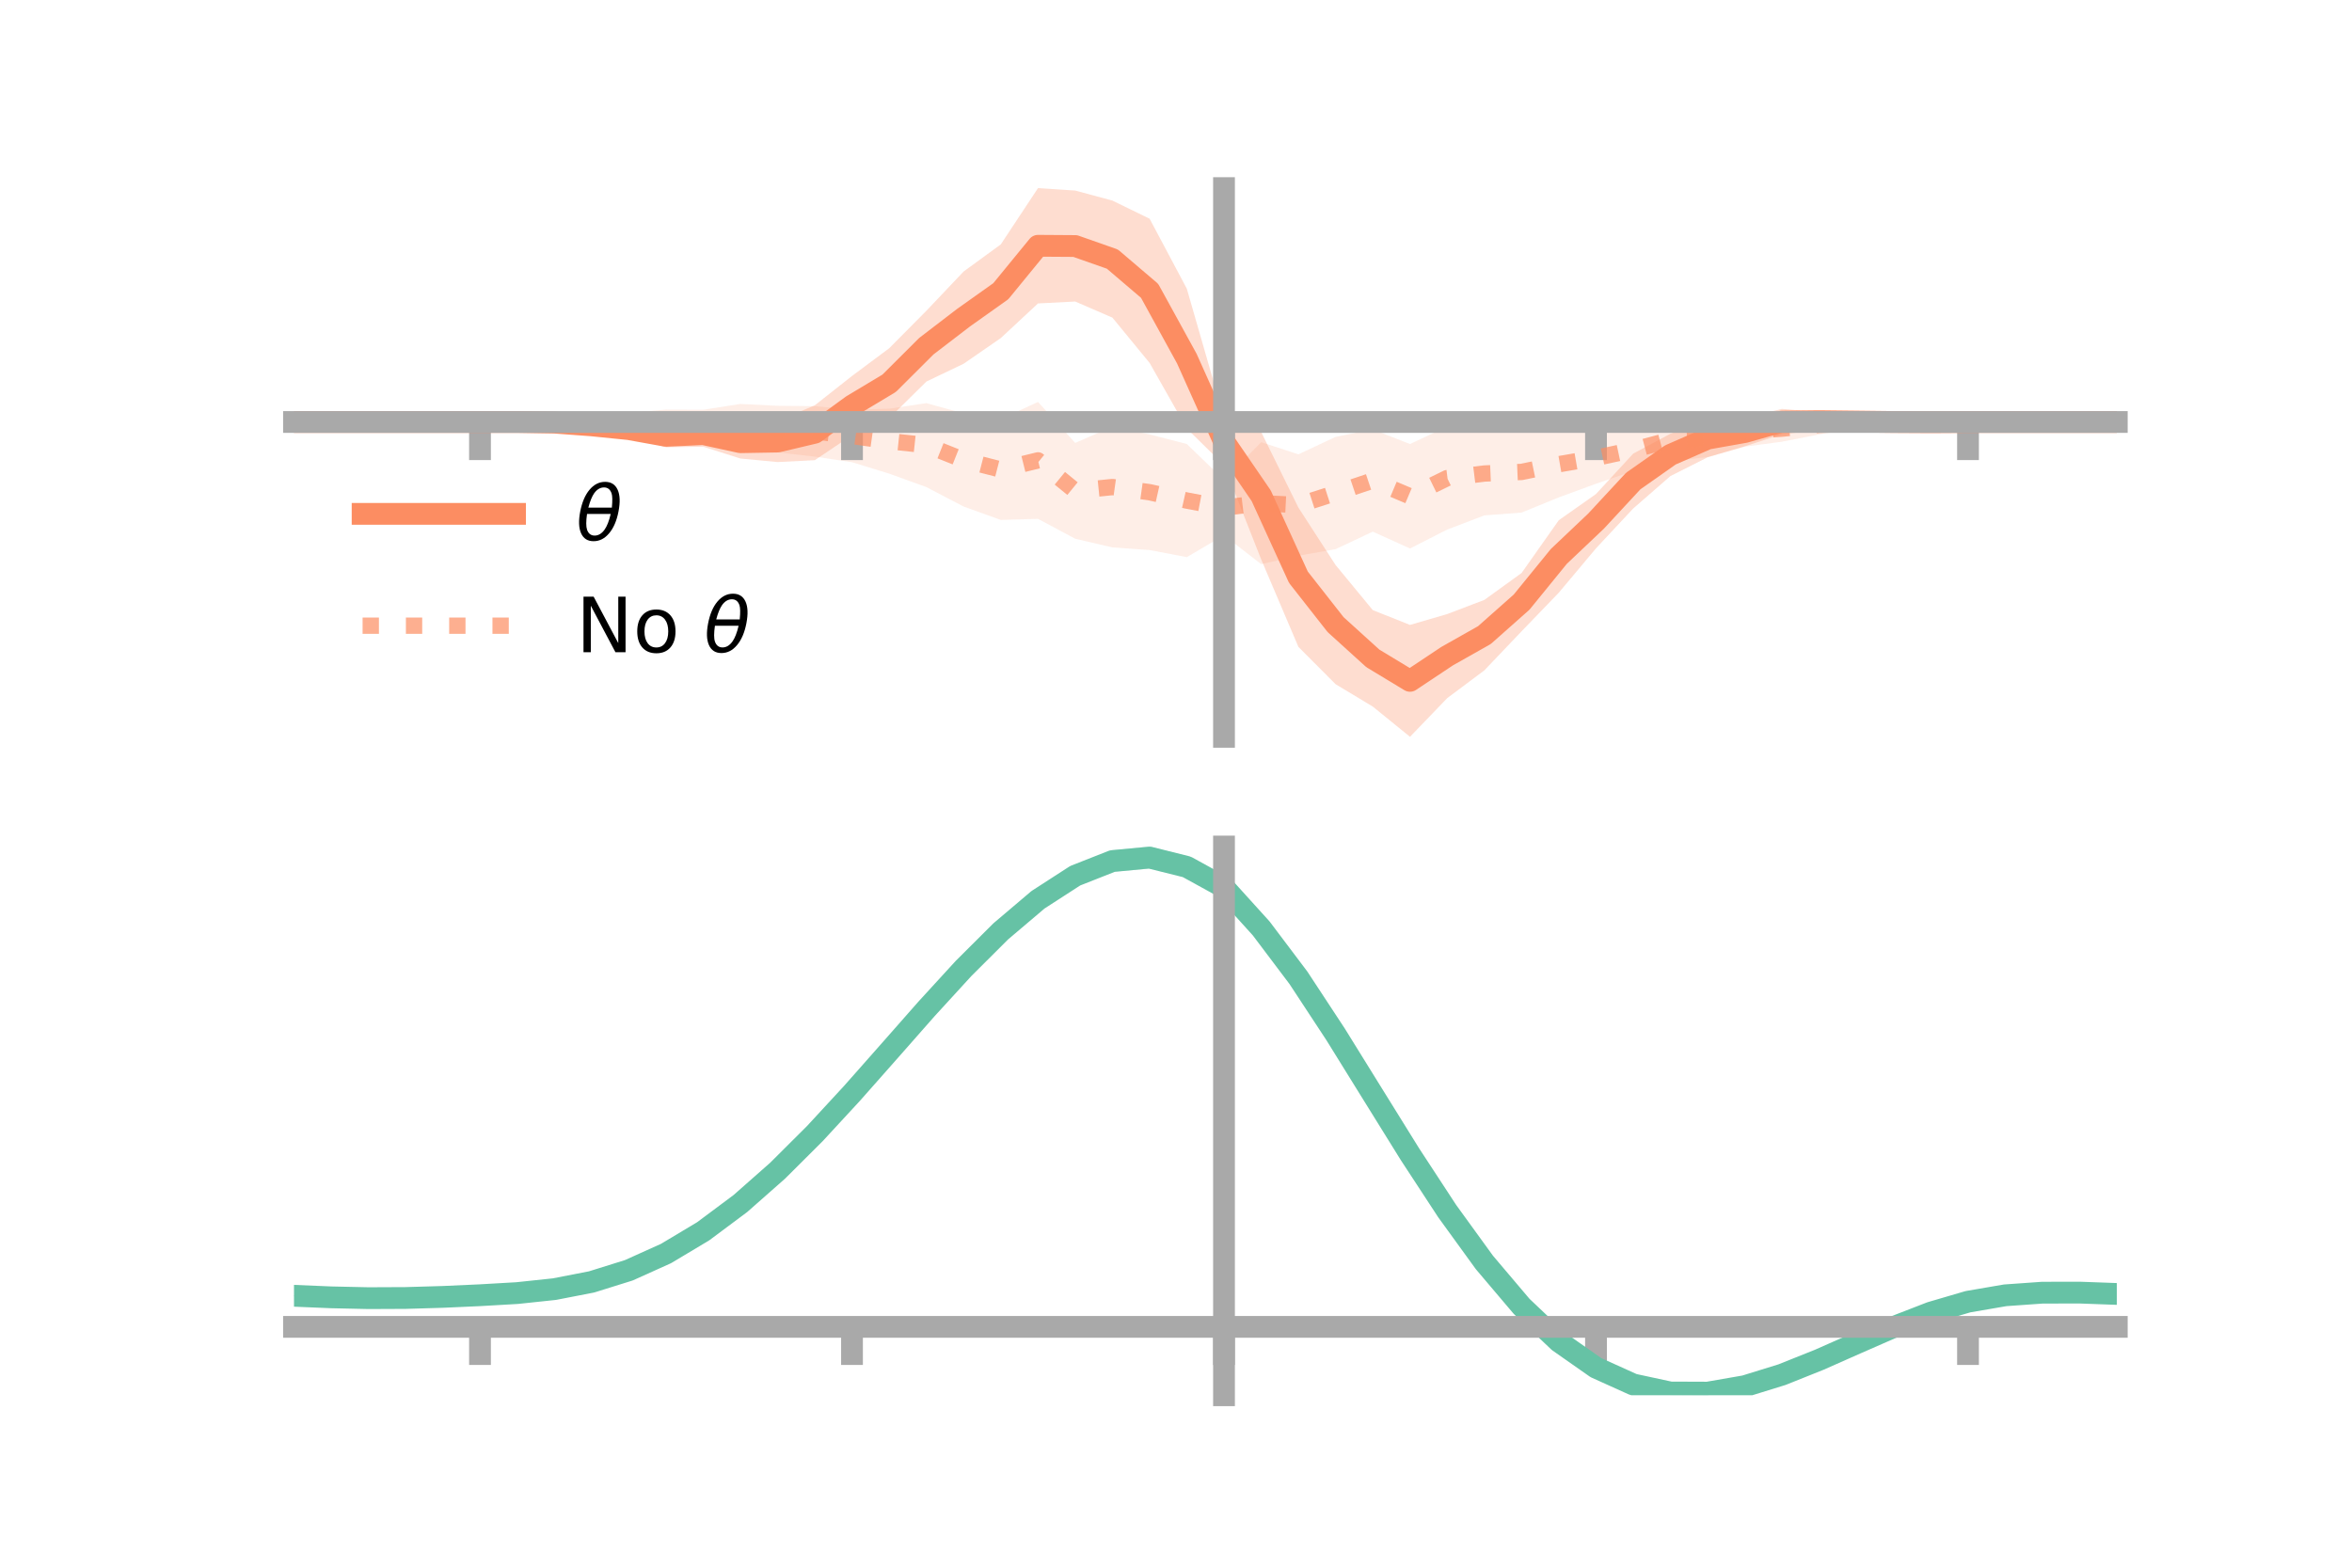 <?xml version="1.0" encoding="utf-8" standalone="no"?>
<!DOCTYPE svg PUBLIC "-//W3C//DTD SVG 1.1//EN"
  "http://www.w3.org/Graphics/SVG/1.1/DTD/svg11.dtd">
<!-- Created with matplotlib (https://matplotlib.org/) -->
<svg height="144pt" version="1.1" viewBox="0 0 216 144" width="216pt" xmlns="http://www.w3.org/2000/svg" xmlns:xlink="http://www.w3.org/1999/xlink">
 <defs>
  <style type="text/css">*{stroke-linecap:butt;stroke-linejoin:round;}</style>
 </defs>
 <g id="figure_1">
  <g id="patch_1">
   <path d="M 0 144 
L 216 144 
L 216 0 
L 0 0 
z
" style="fill:none;"/>
  </g>
  <g id="axes_1">
   <g id="patch_2">
    <path d="M 27 67.68 
L 194.4 67.68 
L 194.4 17.28 
L 27 17.28 
z
" style="fill:none;"/>
   </g>
   <g id="PolyCollection_1">
    <path clip-path="url(#p3e1316ea4f)" d="M 27 38.76 
L 27 38.76 
L 30.416 38.76 
L 33.833 38.76 
L 37.249 38.76 
L 40.665 38.76 
L 44.082 38.76 
L 47.498 38.691 
L 50.914 38.597 
L 54.331 38.621 
L 57.747 38.775 
L 61.163 38.98 
L 64.58 38.718 
L 67.996 39.122 
L 71.412 38.678 
L 74.829 37.229 
L 78.245 34.535 
L 81.661 31.988 
L 85.078 28.544 
L 88.494 24.941 
L 91.91 22.448 
L 95.327 17.28 
L 98.743 17.503 
L 102.159 18.425 
L 105.576 20.09 
L 108.992 26.514 
L 112.408 38.378 
L 115.824 39.683 
L 119.241 46.624 
L 122.657 51.901 
L 126.073 56.043 
L 129.49 57.401 
L 132.906 56.405 
L 136.322 55.103 
L 139.739 52.631 
L 143.155 47.784 
L 146.571 45.379 
L 149.988 41.668 
L 153.404 39.842 
L 156.82 38.576 
L 160.237 38.375 
L 163.653 37.56 
L 167.069 37.861 
L 170.486 38.093 
L 173.902 38.513 
L 177.318 38.69 
L 180.735 38.76 
L 184.151 38.76 
L 187.567 38.76 
L 190.984 38.76 
L 194.4 38.76 
L 194.4 38.76 
L 194.4 38.76 
L 190.984 38.76 
L 187.567 38.76 
L 184.151 38.76 
L 180.735 38.762 
L 177.318 38.873 
L 173.902 39.012 
L 170.486 39.351 
L 167.069 39.509 
L 163.653 39.884 
L 160.237 40.996 
L 156.82 42.007 
L 153.404 43.73 
L 149.988 46.708 
L 146.571 50.368 
L 143.155 54.441 
L 139.739 57.985 
L 136.322 61.572 
L 132.906 64.128 
L 129.49 67.68 
L 126.073 64.903 
L 122.657 62.848 
L 119.241 59.419 
L 115.824 51.388 
L 112.408 42.726 
L 108.992 39.358 
L 105.576 33.338 
L 102.159 29.175 
L 98.743 27.696 
L 95.327 27.872 
L 91.91 31.052 
L 88.494 33.414 
L 85.078 35.047 
L 81.661 38.418 
L 78.245 39.972 
L 74.829 42.27 
L 71.412 42.443 
L 67.996 42.118 
L 64.58 41.032 
L 61.163 41.088 
L 57.747 40.058 
L 54.331 39.521 
L 50.914 39.04 
L 47.498 38.828 
L 44.082 38.761 
L 40.665 38.76 
L 37.249 38.76 
L 33.833 38.76 
L 30.416 38.76 
L 27 38.76 
z
" style="fill:#fc8d62;fill-opacity:0.3;"/>
   </g>
   <g id="PolyCollection_2">
    <path clip-path="url(#p3e1316ea4f)" d="M 27 38.76 
L 27 38.76 
L 30.416 38.76 
L 33.833 38.76 
L 37.249 38.76 
L 40.665 38.76 
L 44.082 38.76 
L 47.498 38.674 
L 50.914 38.534 
L 54.331 38.359 
L 57.747 37.914 
L 61.163 37.627 
L 64.58 37.638 
L 67.996 37.105 
L 71.412 37.275 
L 74.829 37.308 
L 78.245 37.629 
L 81.661 37.541 
L 85.078 37.031 
L 88.494 37.974 
L 91.91 38.505 
L 95.327 36.919 
L 98.743 40.685 
L 102.159 39.194 
L 105.576 39.904 
L 108.992 40.782 
L 112.408 44.085 
L 115.824 40.616 
L 119.241 41.733 
L 122.657 40.129 
L 126.073 39.444 
L 129.49 40.787 
L 132.906 39.184 
L 136.322 39.649 
L 139.739 39.614 
L 143.155 39.599 
L 146.571 39.678 
L 149.988 39.375 
L 153.404 38.452 
L 156.82 38.504 
L 160.237 38.164 
L 163.653 38.175 
L 167.069 38.128 
L 170.486 38.455 
L 173.902 38.491 
L 177.318 38.641 
L 180.735 38.76 
L 184.151 38.76 
L 187.567 38.76 
L 190.984 38.76 
L 194.4 38.76 
L 194.4 38.76 
L 194.4 38.76 
L 190.984 38.76 
L 187.567 38.76 
L 184.151 38.76 
L 180.735 38.762 
L 177.318 38.879 
L 173.902 39.02 
L 170.486 39.337 
L 167.069 39.905 
L 163.653 40.573 
L 160.237 41.028 
L 156.82 41.981 
L 153.404 42.376 
L 149.988 43.272 
L 146.571 44.434 
L 143.155 45.687 
L 139.739 47.083 
L 136.322 47.341 
L 132.906 48.644 
L 129.49 50.382 
L 126.073 48.834 
L 122.657 50.444 
L 119.241 51.046 
L 115.824 51.823 
L 112.408 49.167 
L 108.992 51.177 
L 105.576 50.524 
L 102.159 50.283 
L 98.743 49.485 
L 95.327 47.66 
L 91.91 47.758 
L 88.494 46.528 
L 85.078 44.743 
L 81.661 43.506 
L 78.245 42.458 
L 74.829 41.943 
L 71.412 41.558 
L 67.996 40.675 
L 64.58 40.635 
L 61.163 39.966 
L 57.747 39.59 
L 54.331 39.29 
L 50.914 39.014 
L 47.498 38.854 
L 44.082 38.761 
L 40.665 38.76 
L 37.249 38.76 
L 33.833 38.76 
L 30.416 38.76 
L 27 38.76 
z
" style="fill:#fc8d62;fill-opacity:0.15;"/>
   </g>
   <g id="matplotlib.axis_1">
    <g id="xtick_1">
     <g id="line2d_1">
      <defs>
       <path d="M 0 0 
L 0 3.5 
" id="m1a93c5450d" style="stroke:#a9a9a9;stroke-width:2;"/>
      </defs>
      <g>
       <use style="fill:#a9a9a9;stroke:#a9a9a9;stroke-width:2;" x="44.082" xlink:href="#m1a93c5450d" y="38.76"/>
      </g>
     </g>
    </g>
    <g id="xtick_2">
     <g id="line2d_2">
      <g>
       <use style="fill:#a9a9a9;stroke:#a9a9a9;stroke-width:2;" x="78.245" xlink:href="#m1a93c5450d" y="38.76"/>
      </g>
     </g>
    </g>
    <g id="xtick_3">
     <g id="line2d_3">
      <g>
       <use style="fill:#a9a9a9;stroke:#a9a9a9;stroke-width:2;" x="112.408" xlink:href="#m1a93c5450d" y="38.76"/>
      </g>
     </g>
    </g>
    <g id="xtick_4">
     <g id="line2d_4">
      <g>
       <use style="fill:#a9a9a9;stroke:#a9a9a9;stroke-width:2;" x="146.571" xlink:href="#m1a93c5450d" y="38.76"/>
      </g>
     </g>
    </g>
    <g id="xtick_5">
     <g id="line2d_5">
      <g>
       <use style="fill:#a9a9a9;stroke:#a9a9a9;stroke-width:2;" x="180.735" xlink:href="#m1a93c5450d" y="38.76"/>
      </g>
     </g>
    </g>
   </g>
   <g id="matplotlib.axis_2"/>
   <g id="line2d_6">
    <path clip-path="url(#p3e1316ea4f)" d="M 27 38.76 
L 30.416 38.76 
L 33.833 38.76 
L 37.249 38.76 
L 40.665 38.76 
L 44.082 38.76 
L 47.498 38.76 
L 50.914 38.819 
L 54.331 39.071 
L 57.747 39.417 
L 61.163 40.034 
L 64.58 39.875 
L 67.996 40.62 
L 71.412 40.56 
L 74.829 39.75 
L 78.245 37.254 
L 81.661 35.203 
L 85.078 31.795 
L 88.494 29.177 
L 91.91 26.75 
L 95.327 22.576 
L 98.743 22.599 
L 102.159 23.8 
L 105.576 26.714 
L 108.992 32.936 
L 112.408 40.552 
L 115.824 45.536 
L 119.241 53.021 
L 122.657 57.374 
L 126.073 60.473 
L 129.49 62.54 
L 132.906 60.267 
L 136.322 58.338 
L 139.739 55.308 
L 143.155 51.112 
L 146.571 47.873 
L 149.988 44.188 
L 153.404 41.786 
L 156.82 40.291 
L 160.237 39.685 
L 163.653 38.722 
L 167.069 38.685 
L 170.486 38.722 
L 173.902 38.762 
L 177.318 38.781 
L 180.735 38.761 
L 184.151 38.76 
L 187.567 38.76 
L 190.984 38.76 
L 194.4 38.76 
" style="fill:none;stroke:#fc8d62;stroke-linecap:square;stroke-width:2;"/>
   </g>
   <g id="line2d_7">
    <path clip-path="url(#p3e1316ea4f)" d="M 27 38.76 
L 30.416 38.76 
L 33.833 38.76 
L 37.249 38.76 
L 40.665 38.76 
L 44.082 38.76 
L 47.498 38.764 
L 50.914 38.774 
L 54.331 38.825 
L 57.747 38.752 
L 61.163 38.797 
L 64.58 39.137 
L 67.996 38.89 
L 71.412 39.417 
L 74.829 39.625 
L 78.245 40.043 
L 81.661 40.524 
L 85.078 40.887 
L 88.494 42.251 
L 91.91 43.131 
L 95.327 42.289 
L 98.743 45.085 
L 102.159 44.738 
L 105.576 45.214 
L 108.992 45.979 
L 112.408 46.626 
L 115.824 46.22 
L 119.241 46.39 
L 122.657 45.287 
L 126.073 44.139 
L 129.49 45.585 
L 132.906 43.914 
L 136.322 43.495 
L 139.739 43.348 
L 143.155 42.643 
L 146.571 42.056 
L 149.988 41.324 
L 153.404 40.414 
L 156.82 40.243 
L 160.237 39.596 
L 163.653 39.374 
L 167.069 39.017 
L 170.486 38.896 
L 173.902 38.756 
L 177.318 38.76 
L 180.735 38.761 
L 184.151 38.76 
L 187.567 38.76 
L 190.984 38.76 
L 194.4 38.76 
" style="fill:none;stroke:#fc8d62;stroke-dasharray:1.5,2.475;stroke-dashoffset:0;stroke-opacity:0.7;stroke-width:1.5;"/>
   </g>
   <g id="patch_3">
    <path d="M 112.408 67.68 
L 112.408 17.28 
" style="fill:none;stroke:#a9a9a9;stroke-linecap:square;stroke-linejoin:miter;stroke-width:2;"/>
   </g>
   <g id="patch_4">
    <path d="M 194.4 67.68 
L 194.4 17.28 
" style="fill:none;"/>
   </g>
   <g id="patch_5">
    <path d="M 27 38.76 
L 194.4 38.76 
" style="fill:none;stroke:#a9a9a9;stroke-linecap:square;stroke-linejoin:miter;stroke-width:2;"/>
   </g>
   <g id="patch_6">
    <path d="M 27 17.28 
L 194.4 17.28 
" style="fill:none;"/>
   </g>
   <g id="legend_1">
    <g id="line2d_8">
     <path d="M 33.3 47.2 
L 47.3 47.2 
" style="fill:none;stroke:#fc8d62;stroke-linecap:square;stroke-width:2;"/>
    </g>
    <g id="line2d_9"/>
    <g id="text_1">
     <!-- $\theta$ -->
     <g transform="translate(52.9 49.65)scale(0.07 -0.07)">
      <defs>
       <path d="M 45.516 34.672 
L 14.453 34.672 
Q 12.359 20.062 14.5 13.875 
Q 17.188 6.25 24.469 6.25 
Q 31.781 6.25 37.359 13.922 
Q 42.234 20.656 45.516 34.672 
z
M 47.016 42.969 
Q 48.344 56.844 46.625 61.719 
Q 43.953 69.438 36.766 69.438 
Q 29.297 69.438 23.828 61.812 
Q 19.531 55.672 16.156 42.969 
z
M 38.188 76.766 
Q 49.906 76.766 54.594 66.406 
Q 59.281 56.109 55.719 37.844 
Q 52.203 19.625 43.453 9.281 
Q 34.766 -1.125 23.047 -1.125 
Q 11.281 -1.125 6.641 9.281 
Q 2 19.625 5.516 37.844 
Q 9.078 56.109 17.719 66.406 
Q 26.422 76.766 38.188 76.766 
z
" id="DejaVuSans-Oblique-952"/>
      </defs>
      <use transform="translate(0 0.234)" xlink:href="#DejaVuSans-Oblique-952"/>
     </g>
    </g>
    <g id="line2d_10">
     <path d="M 33.3 57.474 
L 47.3 57.474 
" style="fill:none;stroke:#fc8d62;stroke-dasharray:1.5,2.475;stroke-dashoffset:0;stroke-opacity:0.7;stroke-width:1.5;"/>
    </g>
    <g id="line2d_11"/>
    <g id="text_2">
     <!-- No $\theta$ -->
     <g transform="translate(52.9 59.924)scale(0.07 -0.07)">
      <defs>
       <path d="M 9.812 72.906 
L 23.094 72.906 
L 55.422 11.922 
L 55.422 72.906 
L 64.984 72.906 
L 64.984 0 
L 51.703 0 
L 19.391 60.984 
L 19.391 0 
L 9.812 0 
z
" id="DejaVuSans-78"/>
       <path d="M 30.609 48.391 
Q 23.391 48.391 19.188 42.75 
Q 14.984 37.109 14.984 27.297 
Q 14.984 17.484 19.156 11.844 
Q 23.344 6.203 30.609 6.203 
Q 37.797 6.203 41.984 11.859 
Q 46.188 17.531 46.188 27.297 
Q 46.188 37.016 41.984 42.703 
Q 37.797 48.391 30.609 48.391 
z
M 30.609 56 
Q 42.328 56 49.016 48.375 
Q 55.719 40.766 55.719 27.297 
Q 55.719 13.875 49.016 6.219 
Q 42.328 -1.422 30.609 -1.422 
Q 18.844 -1.422 12.172 6.219 
Q 5.516 13.875 5.516 27.297 
Q 5.516 40.766 12.172 48.375 
Q 18.844 56 30.609 56 
z
" id="DejaVuSans-111"/>
       <path id="DejaVuSans-32"/>
      </defs>
      <use transform="translate(0 0.234)" xlink:href="#DejaVuSans-78"/>
      <use transform="translate(74.805 0.234)" xlink:href="#DejaVuSans-111"/>
      <use transform="translate(135.986 0.234)" xlink:href="#DejaVuSans-32"/>
      <use transform="translate(167.773 0.234)" xlink:href="#DejaVuSans-Oblique-952"/>
     </g>
    </g>
   </g>
  </g>
  <g id="axes_2">
   <g id="patch_7">
    <path d="M 27 128.16 
L 194.4 128.16 
L 194.4 77.76 
L 27 77.76 
z
" style="fill:none;"/>
   </g>
   <g id="PolyCollection_3">
    <path clip-path="url(#p829be64223)" d="M 27 119.076 
L 27 118.971 
L 30.416 119.123 
L 33.833 119.2 
L 37.249 119.18 
L 40.665 119.069 
L 44.082 118.902 
L 47.498 118.694 
L 50.914 118.319 
L 54.331 117.641 
L 57.747 116.554 
L 61.163 114.984 
L 64.58 112.894 
L 67.996 110.286 
L 71.412 107.201 
L 74.829 103.71 
L 78.245 99.919 
L 81.661 95.959 
L 85.078 91.984 
L 88.494 88.164 
L 91.91 84.68 
L 95.327 81.718 
L 98.743 79.461 
L 102.159 78.087 
L 105.576 77.76 
L 108.992 78.63 
L 112.408 80.55 
L 115.824 84.383 
L 119.241 88.993 
L 122.657 94.283 
L 126.073 99.894 
L 129.49 105.501 
L 132.906 110.821 
L 136.322 115.622 
L 139.739 119.726 
L 143.155 123.01 
L 146.571 125.416 
L 149.988 126.951 
L 153.404 127.674 
L 156.82 127.679 
L 160.237 127.09 
L 163.653 126.046 
L 167.069 124.704 
L 170.486 123.221 
L 173.902 121.756 
L 177.318 120.46 
L 180.735 119.475 
L 184.151 118.897 
L 187.567 118.661 
L 190.984 118.66 
L 194.4 118.793 
L 194.4 118.918 
L 194.4 118.918 
L 190.984 118.803 
L 187.567 118.817 
L 184.151 119.065 
L 180.735 119.661 
L 177.318 120.681 
L 173.902 122.031 
L 170.486 123.559 
L 167.069 125.103 
L 163.653 126.493 
L 160.237 127.565 
L 156.82 128.16 
L 153.404 128.139 
L 149.988 127.391 
L 146.571 125.84 
L 143.155 123.459 
L 139.739 120.26 
L 136.322 116.298 
L 132.906 111.675 
L 129.49 106.554 
L 126.073 101.152 
L 122.657 95.739 
L 119.241 90.631 
L 115.824 86.176 
L 112.408 82.463 
L 108.992 80.622 
L 105.576 79.784 
L 102.159 80.099 
L 98.743 81.418 
L 95.327 83.581 
L 91.91 86.414 
L 88.494 89.741 
L 85.078 93.384 
L 81.661 97.172 
L 78.245 100.942 
L 74.829 104.549 
L 71.412 107.872 
L 67.996 110.812 
L 64.58 113.301 
L 61.163 115.303 
L 57.747 116.812 
L 54.331 117.859 
L 50.914 118.508 
L 47.498 118.859 
L 44.082 119.044 
L 40.665 119.185 
L 37.249 119.274 
L 33.833 119.283 
L 30.416 119.212 
L 27 119.076 
z
" style="fill:#66c2a5;fill-opacity:0.3;"/>
   </g>
   <g id="matplotlib.axis_3">
    <g id="xtick_6">
     <g id="line2d_12">
      <g>
       <use style="fill:#a9a9a9;stroke:#a9a9a9;stroke-width:2;" x="44.082" xlink:href="#m1a93c5450d" y="121.88"/>
      </g>
     </g>
    </g>
    <g id="xtick_7">
     <g id="line2d_13">
      <g>
       <use style="fill:#a9a9a9;stroke:#a9a9a9;stroke-width:2;" x="78.245" xlink:href="#m1a93c5450d" y="121.88"/>
      </g>
     </g>
    </g>
    <g id="xtick_8">
     <g id="line2d_14">
      <g>
       <use style="fill:#a9a9a9;stroke:#a9a9a9;stroke-width:2;" x="112.408" xlink:href="#m1a93c5450d" y="121.88"/>
      </g>
     </g>
    </g>
    <g id="xtick_9">
     <g id="line2d_15">
      <g>
       <use style="fill:#a9a9a9;stroke:#a9a9a9;stroke-width:2;" x="146.571" xlink:href="#m1a93c5450d" y="121.88"/>
      </g>
     </g>
    </g>
    <g id="xtick_10">
     <g id="line2d_16">
      <g>
       <use style="fill:#a9a9a9;stroke:#a9a9a9;stroke-width:2;" x="180.735" xlink:href="#m1a93c5450d" y="121.88"/>
      </g>
     </g>
    </g>
   </g>
   <g id="matplotlib.axis_4"/>
   <g id="line2d_17">
    <path clip-path="url(#p829be64223)" d="M 27 119.024 
L 30.416 119.167 
L 33.833 119.242 
L 37.249 119.227 
L 40.665 119.127 
L 44.082 118.973 
L 47.498 118.776 
L 50.914 118.414 
L 54.331 117.75 
L 57.747 116.683 
L 61.163 115.143 
L 64.58 113.098 
L 67.996 110.549 
L 71.412 107.536 
L 74.829 104.13 
L 78.245 100.43 
L 81.661 96.565 
L 85.078 92.684 
L 88.494 88.953 
L 91.91 85.547 
L 95.327 82.649 
L 98.743 80.44 
L 102.159 79.093 
L 105.576 78.772 
L 108.992 79.626 
L 112.408 81.506 
L 115.824 85.279 
L 119.241 89.812 
L 122.657 95.011 
L 126.073 100.523 
L 129.49 106.027 
L 132.906 111.248 
L 136.322 115.96 
L 139.739 119.993 
L 143.155 123.234 
L 146.571 125.628 
L 149.988 127.171 
L 153.404 127.907 
L 156.82 127.92 
L 160.237 127.327 
L 163.653 126.27 
L 167.069 124.903 
L 170.486 123.39 
L 173.902 121.894 
L 177.318 120.57 
L 180.735 119.568 
L 184.151 118.981 
L 187.567 118.739 
L 190.984 118.732 
L 194.4 118.856 
" style="fill:none;stroke:#66c2a5;stroke-linecap:square;stroke-width:2;"/>
   </g>
   <g id="patch_8">
    <path d="M 112.408 128.16 
L 112.408 77.76 
" style="fill:none;stroke:#a9a9a9;stroke-linecap:square;stroke-linejoin:miter;stroke-width:2;"/>
   </g>
   <g id="patch_9">
    <path d="M 194.4 128.16 
L 194.4 77.76 
" style="fill:none;"/>
   </g>
   <g id="patch_10">
    <path d="M 27 121.88 
L 194.4 121.88 
" style="fill:none;stroke:#a9a9a9;stroke-linecap:square;stroke-linejoin:miter;stroke-width:2;"/>
   </g>
   <g id="patch_11">
    <path d="M 27 77.76 
L 194.4 77.76 
" style="fill:none;"/>
   </g>
  </g>
 </g>
 <defs>
  <clipPath id="p3e1316ea4f">
   <rect height="50.4" width="167.4" x="27" y="17.28"/>
  </clipPath>
  <clipPath id="p829be64223">
   <rect height="50.4" width="167.4" x="27" y="77.76"/>
  </clipPath>
 </defs>
</svg>
